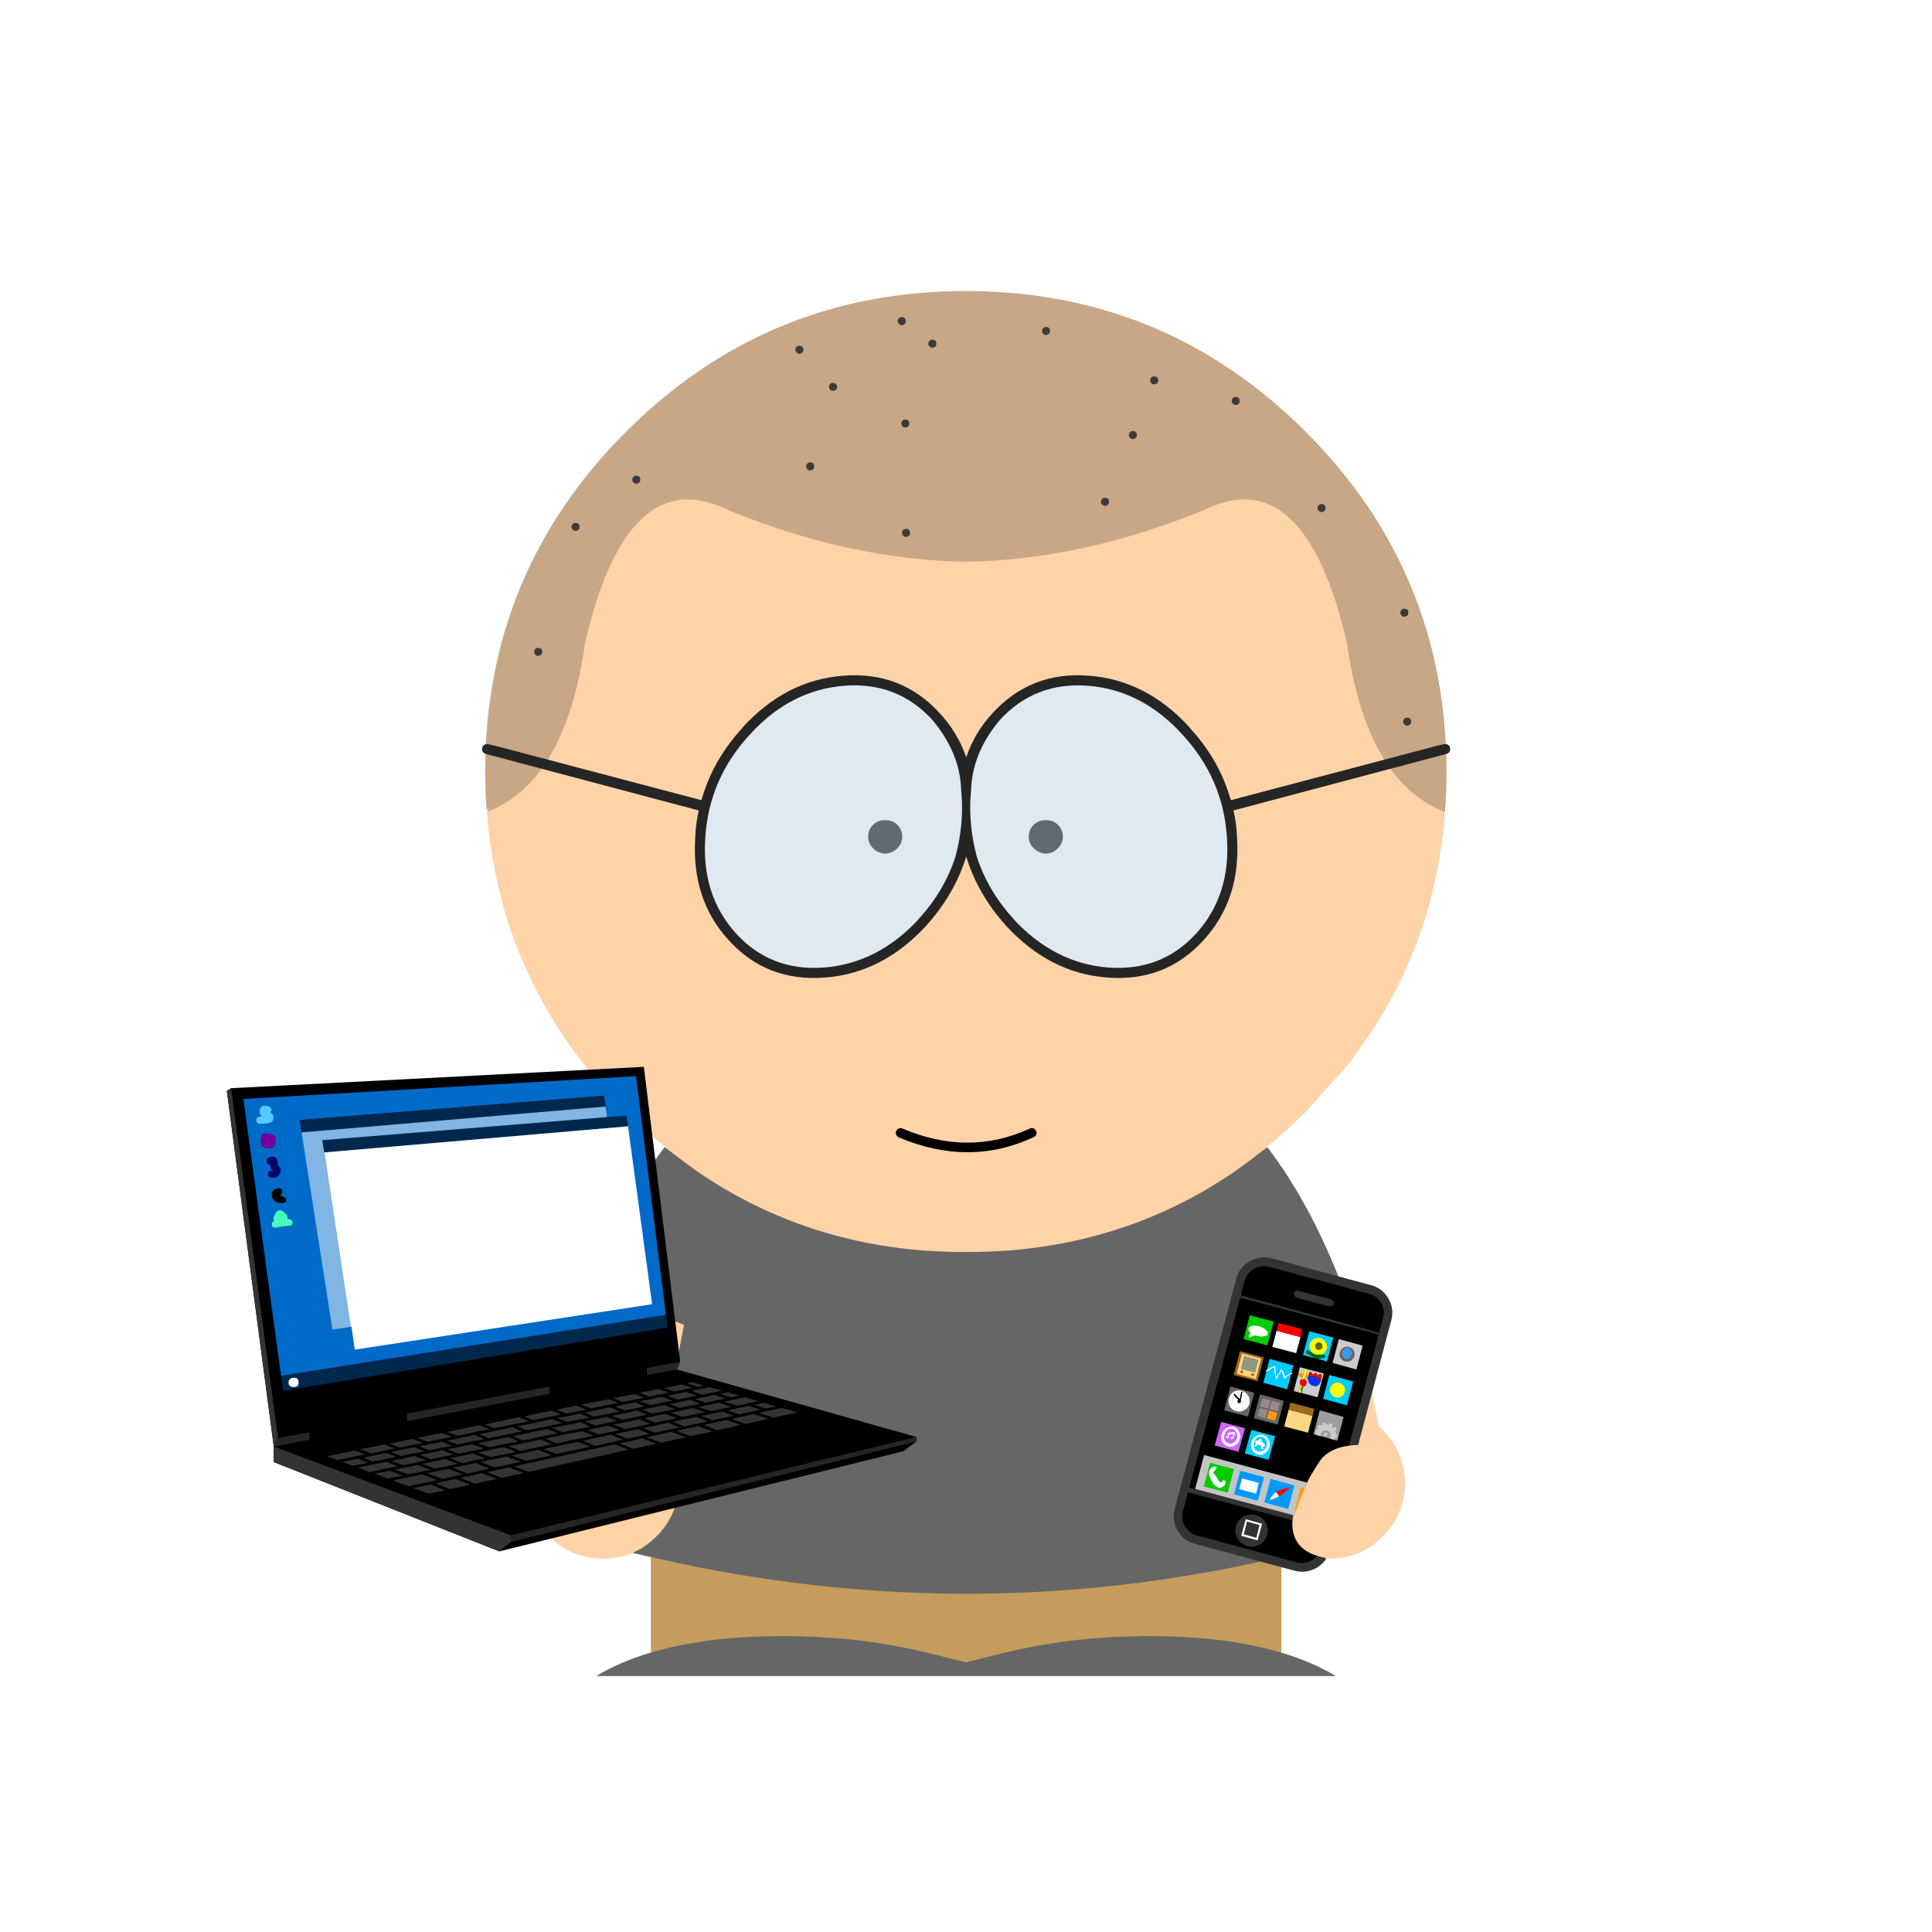 <?xml version="1.0" standalone="no"?>
<svg width="800" height="800" xmlns="http://www.w3.org/2000/svg" id="stage-svg" xmlns:xlink="http://www.w3.org/1999/xlink" preserveAspectRatio="none" viewBox="0 0 385 385"><g transform="translate(0 0)"><g transform=""><defs><path fill="#FFD3A8" d="M191.5 95.8q0-39.7-28.05-67.75-16.2-16.2-36.3-23.05-14.7-5-31.4-5t-31.4 5q-20.1 6.85-36.3 23.05Q0 56.1 0 95.8q0 32.25 18.5 56.85l.05.05q.6.75 1.2 1.55l1 1.2L28 163.5q0 .05.05.05l.7.7q3.5 3.4 7.15 6.4v.05l-.05-.05q-5.81 7.718-10.6 17.75-.078.183-.2.35l-.3.7q-.06.17-.15.35-.117.253-.25.5l-2.6 6.15q-5.345 13.608-8.3 30.1-.05.2-.05.4-.15 2.45.15 4.85Q15.7 245.9 31 249.35q.2.05.45.1l.05-.05q.15.05.25.05.2.6.4 1.15.4.95 1.1 1.75 0 .05.05.1v19.45q-3.9.7-7.8 2.5-.6.267-1.2.55-.94.67 0 .8h143.25q1 0 0-.6-.775-.405-1.55-.75-3.9-1.8-7.8-2.5v-19.45q.05-.05.05-.1.7-.8 1.1-1.75.2-.55.4-1.15.1 0 .25-.05l.05.05q.25-.05.45-.1 15.3-3.45 17.45-17.55.3-2.4.15-4.85 0-.2-.05-.4-3.7-20.65-11.15-36.75-4.8-10.45-11.15-18.95h-.05q0-.1-.1-.2 3.65-3 7.15-6.4l.7-.7q.05 0 .05-.05l7.25-8.05 1-1.2q.6-.8 1.2-1.55l.05-.05q18.5-24.6 18.5-56.85z" id="SkiSki001__Symbol_10_0_Layer0_0_FILL"/><path fill="#F7BE86" d="M-36.05 227.75h-.2l-3.9.15-1.3.1q-8.5.6-13.15 1.65-4.7 1-5.35 1.3-.15.05-.25.1 8-1.3 16.1-1.8.3-.05.65-.05l2-.1q.2-.05.35-.05h.3q15.4-.65 30.05 2l4.15.7q1.15.2 2.3.45 1.75.35 3.45.75l.3.1q.1 0 .2.05.15 0 .3.05-.4-.15-.8-.25-1.7-.6-3.45-1.05-.55-.15-1.05-.3-.15-.05-.25-.05-10.8-3-22-3.6-.4-.05-.8-.05-.55-.05-1.15-.05l-6.5-.05m3.4-52.2q3.05 1.2 6.25 0 1.6-1.65.35-3.6-.1-.15-.15-.25-3.05-1-6.9 0-.5.7-.6 1.4-.2 1.1.8 2.25.1.1.25.2M3.2 203.7q-1.25-1.15-2.25 0-.05.25 0 .55.25 1.6.15 3.25l.1.05q.7.3 1.05-.35l.1-.2q.15-.45.3-.85.25-.8.4-1.55.05-.15.05-.3l.1-.6m55.4 25.95q-4.65-1.05-13.15-1.65l-1.3-.1-3.9-.15h-.2l-6.5.05q-.6 0-1.15.05-.4 0-.8.05-11.2.6-22 3.6-.1 0-.25.05-.5.15-1.05.3-1.75.45-3.45 1.05-.4.1-.8.25.15-.05.3-.05.1-.05.2-.05l.3-.1q1.7-.4 3.45-.75 1.15-.25 2.3-.45l4.15-.7q14.65-2.65 30.05-2h.3q.15 0 .35.05l2 .1q.35 0 .65.05 8.1.5 16.1 1.8-.1-.05-.25-.1-.65-.3-5.35-1.3M29.55 173.1q-.2 1.1.8 2.25.1.1.25.2 3.05 1.2 6.25 0 1.6-1.65.35-3.6-.1-.15-.15-.25-3.05-1-6.9 0-.5.7-.6 1.4z" id="SkiSki001__hll_0_Layer0_0_FILL"/><path fill="#DE9957" d="M-54 165.45q-.05.05-.05.1l-4.3 21.85q-.45 2.1-.85 4.05l-.1.6q-.2.8-.35 1.6-1.5 7.35-2.3 12.15-.75 4.4.45-.6.4-2.5 1.45-6.25.1-.6.25-1.25.7-3.15 1.3-5.65.65-3.05 1.15-5.1h.05l-.05-.05v-.05q.2-.9.35-1.55.2-.95.4-1.55v-.05q0-.15.05-.25.15-.75.2-.85l3.25-16.8.05-.05q0-.25-.1-.4-.1-.2-.3-.2-.2-.05-.3 0-.05 0-.05.05-.05 0-.1.05t-.1.2m81.8 53.1q5.828-.808 11.3-1.95-.15 0-.3.05-.95.05-1.9.15-.75.05-1.5.15-13.1 1.2-26.3 1.45-4.5.1-9 .1-17-.1-34.1-1.8-.65-.1-1.2-.15 5.808 1.176 11.85 2 11.28 1.525 23.45 1.85h.55v.1l1.4 12.2v-.4l.05.4 1.4-12.2v-.1h.05q.15 0 .35.05l5.2-.2q9.762-.455 18.7-1.7m30.1-53.2l-.05-.05q-.15-.05-.35 0-.2 0-.3.2-.1.15-.05.4l3.25 16.85q.1.2 1.05 4.3v.05q.45 2 1.1 4.95.55 2.4 1.2 5.4l.1.4q.25 1.2.5 2.25 1 3.35 1.35 5.75 1.05 4.3.3.1-.9-5.3-2.65-13.9-.4-2.15-.9-4.5L58.1 165.7v-.1q-.1-.2-.2-.25m2.25-34.1q-1.35 1.05-2.8 2.1l-1.55 1.15q-20.35 14.1-45.8 16l-1.1.05q-3.35.2-6.8.2h-.2q-3.45 0-6.8-.2l-1.1-.05q-25.45-1.9-45.8-16l-1.55-1.15q-1.45-1.05-2.8-2.1l-1.15-.9q10.019 8.81 21.45 14.1 17.928 7.84 37.75 7.85h.2q19.823-.01 37.75-7.85 11.45-5.3 21.45-14.05l-1.15.85z" id="SkiSki001__hdd_0_Layer0_0_FILL"/><filter id="SkiSki001__Filter_1" x="-20%" y="-20%" width="140%" height="140%" color-interpolation-filters="sRGB"><feColorMatrix in="SourceGraphic" values="1 0 0 0 0 0 1 0 0 0 0 0 1 0 0 0 0 0 0.75 0" result="result1"/></filter></defs><use xmlns:xlink="http://www.w3.org/1999/xlink" xlink:href="#SkiSki001__Symbol_10_0_Layer0_0_FILL" transform="translate(96.75 58)" id="SkiSki001__col1n"/><use xmlns:xlink="http://www.w3.org/1999/xlink" xlink:href="#SkiSki001__hll_0_Layer0_0_FILL" transform="matrix(1.001 0 0 1 190.5 98.75)" id="SkiSki001__col1d"/><use filter="url(#SkiSki001__Filter_1)" xmlns:xlink="http://www.w3.org/1999/xlink" xlink:href="#SkiSki001__hdd_0_Layer0_0_FILL" transform="matrix(1.001 0 0 1 190.5 98.75)" id="SkiSki001__col1s"/></g></g><g transform="translate(0 0)"><g transform=""><defs><path fill="#C69C5D" d="M125.7 0q-.2.05-.35.1Q62.1 12.35.85.2.6.1.35.1.2.05.1.05.05 0 0 0q0 .05.05.1v19.5q.35-.1.7-.15h.1q32.4-5.15 62 2.9 29.7-8.1 62.3-2.85.15 0 .3.05.15 0 .25.05V.05l.05-.05h-.05z" id="LegPan001__Symbol_1_0_Layer0_0_FILL"/></defs><use xmlns:xlink="http://www.w3.org/1999/xlink" xlink:href="#LegPan001__Symbol_1_0_Layer0_0_FILL" transform="translate(129.65 310.25)" id="LegPan001__col1n"/></g></g><g transform="translate(0 0)"><g transform=""><defs><path fill="#666666" d="M146.9 7.7q-9-5.25-23.3-6.95-13.1-1.45-27.4 0-7 .8-14.2 2.45l-8.3 2.05-8.3-2.05Q58.2 1.55 51.2.75 36.9-.7 23.8.75 9.1 2.5 0 8h147.4l-.5-.3z" id="LegSho001__Symbol_2_0_Layer0_0_FILL"/></defs><use xmlns:xlink="http://www.w3.org/1999/xlink" xlink:href="#LegSho001__Symbol_2_0_Layer0_0_FILL" transform="translate(118.8 326)" id="LegSho001__col1n"/></g></g><g transform="translate(0 0)"><g transform=""><defs><path fill="#666666" d="M146.5 19.1q-1.8-3.95-3.85-7.6-.95-1.75-1.95-3.4-.1-.1-.15-.2-.6-.95-1.15-1.9-2-3.1-4.2-6l-1.85 1.4-.6.5q-1.05.8-2.2 1.6L129 4.65q-20.4 14.1-45.85 16l-1.1.05q-3.1.2-6.3.2h-1.2q-3.2 0-6.3-.2l-1.1-.05q-25.45-1.9-45.85-16L19.75 3.5q-.25-.2-.5-.35-1.2-.9-2.3-1.75L15.1 0q-.1.05-.15.15-3.05 4.1-5.7 8.55-.3.5-.6 1.05-.55.9-1.05 1.85-2 3.65-3.8 7.5-1.4 3-2.65 6.15-.4 1.05-.8 2.15-.2.45-.35.95l18.95 7.05v.05l-2.7 14q-.55 2.7-1.1 5.45L11.7 69.2q-1 3.9-1.95 7.8l-.95 3.6v.25l-.05.05h.2q.25.1.5.15H9.6q2.05.5 4.15.95 61.75 14 122.7 0 2.1-.45 4.15-.95H140.75q.25-.05.5-.15h.2l-.05-.2v-.1l-6-24.25q-.65-3.1-1.3-6.15l-2.85-14.75 19.1-7.1q-.2-.5-.35-.95-.45-1.1-.85-2.15-1.25-3.15-2.65-6.15z" id="ShiSho020__Symbol_28_0_Layer0_0_FILL"/></defs><use xmlns:xlink="http://www.w3.org/1999/xlink" xlink:href="#ShiSho020__Symbol_28_0_Layer0_0_FILL" transform="translate(117.35 228.6)" id="ShiSho020__col1n"/></g></g><g transform=""><g transform=""><defs><path fill="#FFD3A8" d="M34.65 11q0-3.2-2.25-5.45-1.65-1.65-3.8-2.1-.3-.05-.55-.1-.25-.05-.5-.05-.15-.05-.35 0-.15-.05-.35 0h-.4q-.7.05-1.25.15-.15.05-.35.1Q20.7-.05 15.1 0 9.35-.05 5.2 3.65q-.05.05-.1.15-.2.1-.35.25-.05 0-.05.05l-.05.05-.2.2q-.25.25-.45.5-.05 0-.05.05l-.05.05-.3.3Q0 9.4 0 15q0 6.2 4.45 10.6Q8.85 30 15.1 30q2.9 0 5.4-.95.1-.05.2-.05.05-.05.15-.1h.05q.05-.05.15-.1.4-.15.75-.35l.8-.4q.1-.05.15-.1l.1-.05q1.5-.95 2.9-2.3 3.25-3.25 4.1-7.45.05-.05.1-.05l.3-.1q1.15-.55 2.15-1.55 2.25-2.25 2.25-5.45m135.6-6.85V4.1l-.05-.05q-.2-.15-.35-.25-.05-.1-.1-.15-4.2-3.7-9.9-3.65-5.65-.05-9.7 3.55-.2-.05-.35-.1-.4-.1-.8-.1l-.8-.05q-.2-.05-.35 0-.25-.05-.4 0-.25 0-.45.05h-.05q-.25.05-.45.1-2.2.45-3.85 2.1-2.3 2.25-2.3 5.45t2.3 5.45q.95 1 2.15 1.55l.3.1q.85 4.25 4.1 7.5 1.35 1.35 2.9 2.3.05 0 .1.05t.15.1q.35.2.75.4.35.2.75.35l.2.1h.05q.05.05.15.1.1 0 .2.05 2.5.95 5.4.95 6.25 0 10.65-4.4t4.45-10.6q-.05-5.6-3.65-9.75-.15-.15-.25-.3l-.1-.1q-.25-.25-.45-.5-.15-.1-.25-.2z" id="BodHan001__Symbol_2_0_Layer0_0_FILL"/><path fill="#F7BE86" d="M15.5 7.75q0-3.2-2.25-5.45Q11.6.65 9.45.2 9.15.15 8.9.1 8.65.05 8.4.05q-.15-.05-.35 0Q7.9 0 7.7.05h-.4Q6.6.1 6.05.2 5.9.25 5.7.3q-1.95.45-3.45 2Q0 4.55 0 7.75t2.25 5.45q1.7 1.7 3.95 2.1l1.5.15h.1l.75-.05q1.15-.1 2.15-.5.05-.05.1-.05l.3-.1q1.15-.55 2.15-1.55 2.25-2.25 2.25-5.45M12.45 3q1.95 1.95 1.95 4.75 0 2.75-1.95 4.7-.85.9-1.85 1.4-1 .45-2.05.55l-.75.05h-.1l-1.3-.15q-1.9-.4-3.35-1.85-2-1.95-1.95-4.7Q1.05 4.95 3.05 3q1.45-1.45 3.3-1.8.5-.1 1-.15H7.8q.4 0 .85.1 2.15.25 3.8 1.85m124.3 4.75q-.05-3.2-2.3-5.45-1.5-1.55-3.4-2H131q-.2-.05-.35-.1-.4-.1-.8-.1l-.8-.05q-.2-.05-.35 0-.25-.05-.4 0-.25 0-.45.05h-.05q-.25.05-.45.1-2.2.45-3.85 2.1-2.3 2.25-2.3 5.45t2.3 5.45q.95 1 2.15 1.55l.3.1q1 .4 2.25.55l.75.05h.1l1.5-.15q2.2-.4 3.9-2.1 2.25-2.25 2.3-5.45M133.7 3q1.95 1.95 1.95 4.75 0 2.75-1.95 4.7-1.45 1.45-3.35 1.85l-1.3.15h-.1l-.75-.05q-1.1-.1-2-.55-1.05-.5-1.95-1.4-1.95-1.95-1.9-4.7-.05-2.8 1.9-4.75 1.65-1.6 3.8-1.85h.05q.4-.1.85-.1H129.4q.5.05 1 .15 1.85.35 3.3 1.8z" id="BodHan001__Symbol_1_0_Layer0_0_FILL"/></defs><use xmlns:xlink="http://www.w3.org/1999/xlink" xlink:href="#BodHan001__Symbol_2_0_Layer0_0_FILL" transform="translate(105.05 280.6)" id="BodHan001__col1n"/><use xmlns:xlink="http://www.w3.org/1999/xlink" xlink:href="#BodHan001__Symbol_1_0_Layer0_0_FILL" transform="translate(124.2 283.85)" id="BodHan001__col1d"/></g></g><g transform=""><g transform=""><defs><path fill="#000000" d="M27.95.55q-.15-.35-.5-.5-.4-.15-.75.05Q14.55 5.7 1.35.1.95-.1.6.1.25.2.1.6q-.2.35 0 .7.1.35.5.55Q14.65 7.8 27.5 1.8q.35-.15.5-.5.15-.4-.05-.75z" id="FacMou001__Symbol_1_0_Layer0_0_FILL"/></defs><g id="FacMou001__col1n" transform="translate(178.5 224.8)"><use xmlns:xlink="http://www.w3.org/1999/xlink" xlink:href="#FacMou001__Symbol_1_0_Layer0_0_FILL" id="FacMou001__col1n_FL"/></g></g></g><g transform=""><g transform=""><defs><path fill="#FFFFFF" d="M105.35 24.4q-1.2-4.7-3.8-8.85-1.7-2.75-4.05-5.3-.15-.2-.3-.35Q88.85.9 77.85.1 66.8-.75 59.55 7q-5.35 5.75-6.3 13.7-1-7.95-6.35-13.7Q39.65-.75 28.65.1 17.6.9 9.25 9.9q-.3.3-.55.65l-.3.3q-5 5.65-7 12.4Q.35 26.8.1 30.65q-.2 2.7.05 5.15.25 3.15 1.25 6 1.65 4.65 5.15 8.4 7.25 7.75 18.25 6.9 11.05-.8 19.4-9.75 7.8-8.4 9.05-19.25 1.2 10.85 9 19.25 8.35 8.95 19.4 9.75 11 .85 18.25-6.9 3.75-4 5.35-9.15.75-2.4 1-5.05.3-2.6.1-5.4-.2-3.2-1-6.2z" id="FacEye001__Symbol_1_0_Layer0_0_FILL"/><path fill="#000000" d="M3.4 6.65Q4.8 6.6 5.8 5.6q1-.95 1-2.35 0-1.35-1-2.35-1-.95-2.4-.9Q1.95-.05 1 .9q-1 1-1 2.35 0 1.4 1 2.35.95 1 2.4 1.05m32.05 0q1.4-.05 2.35-1.05 1-.95 1-2.35 0-1.35-1-2.35-.95-.95-2.35-.9Q34-.05 33 .9q-1 1-1 2.35 0 1.4 1 2.35 1 1 2.45 1.05z" id="FacEye001__Symbol_4_0_Layer0_0_FILL"/></defs><g id="FacEye001__col1n" transform="translate(139.3 136.2)"><use xmlns:xlink="http://www.w3.org/1999/xlink" xlink:href="#FacEye001__Symbol_1_0_Layer0_0_FILL" id="FacEye001__col1n_FL"/></g><g id="FacEye001__col2n" transform="translate(173 163.45)"><use xmlns:xlink="http://www.w3.org/1999/xlink" xlink:href="#FacEye001__Symbol_4_0_Layer0_0_FILL" id="FacEye001__col2n_FL"/></g></g></g><g transform=""><g transform=""><defs><path fill="#434343" d="M0 66.7q0 .35.25.55.2.25.55.25.35 0 .6-.25.2-.2.2-.55 0-.35-.2-.6-.25-.2-.6-.2t-.55.2q-.25.25-.25.6m7.45-24.9q0 .35.25.55.2.25.55.25.35 0 .6-.25.2-.2.2-.55 0-.35-.2-.6-.25-.2-.6-.2t-.55.2q-.25.25-.25.6m12.35-10q-.25.25-.25.6t.25.55q.2.25.55.25.35 0 .6-.25.2-.2.2-.55 0-.35-.2-.6-.25-.2-.6-.2t-.55.2M73.3 43q0 .35.25.55.2.25.55.25.35 0 .6-.25.2-.2.2-.55 0-.35-.2-.6-.25-.2-.6-.2t-.55.2q-.25.25-.25.6M55 28.95q-.35 0-.55.2-.25.25-.25.6t.25.55q.2.25.55.25.35 0 .6-.25.2-.2.2-.55 0-.35-.2-.6-.25-.2-.6-.2m3.75-15.05q0 .35.25.55.2.25.55.25.35 0 .6-.25.2-.2.2-.55 0-.35-.2-.6-.25-.2-.6-.2t-.55.2q-.25.25-.25.6m-5.9-8.2q-.35 0-.55.2-.25.25-.25.6t.25.55q.2.25.55.25.35 0 .6-.25.2-.2.2-.55 0-.35-.2-.6-.25-.2-.6-.2M73.95 22q.35 0 .6-.25.2-.2.2-.55 0-.35-.2-.6-.25-.2-.6-.2t-.55.2q-.25.25-.25.6t.25.55q.2.25.55.25M72.7.2q-.25.25-.25.6t.25.55q.2.25.55.25.35 0 .6-.25.2-.2.2-.55 0-.35-.2-.6-.25-.2-.6-.2t-.55.2m7.25 4.5q-.25-.2-.6-.2t-.55.2q-.25.25-.25.6t.25.55q.2.25.55.25.35 0 .6-.25.2-.2.2-.55 0-.35-.2-.6m33.25 31.5q-.25.25-.25.6t.25.55q.2.25.55.25.35 0 .6-.25.2-.2.2-.55 0-.35-.2-.6-.25-.2-.6-.2t-.55.2m6.1-13.5q-.35 0-.55.2-.25.25-.25.6t.25.55q.2.25.55.25.35 0 .6-.25.2-.2.2-.55 0-.35-.2-.6-.25-.2-.6-.2M102 1.95q-.35 0-.55.2-.25.25-.25.6t.25.55q.2.25.55.25.35 0 .6-.25.2-.2.2-.55 0-.35-.2-.6-.25-.2-.6-.2m55.5 35.5q-.25-.2-.6-.2t-.55.2q-.25.25-.25.6t.25.55q.2.25.55.25.35 0 .6-.25.2-.2.2-.55 0-.35-.2-.6M139 16.7q0 .35.25.55.2.25.55.25.35 0 .6-.25.2-.2.2-.55 0-.35-.2-.6-.25-.2-.6-.2t-.55.2q-.25.25-.25.6m-15.45-4.9q-.35 0-.55.2-.25.25-.25.6t.25.55q.2.25.55.25.35 0 .6-.25.2-.2.2-.55 0-.35-.2-.6-.25-.2-.6-.2m51.2 68.8q0-.35-.2-.6-.25-.2-.6-.2t-.55.2q-.25.25-.25.6t.25.55q.2.25.55.25.35 0 .6-.25.2-.2.2-.55m-1.35-22.5q-.35 0-.55.2-.25.25-.25.6t.25.55q.2.25.55.25.35 0 .6-.25.2-.2.2-.55 0-.35-.2-.6-.25-.2-.6-.2z" id="HaiSho001__Symbol_1n_0_Layer0_0_FILL"/><path fill="#252525" fill-opacity="0.251" d="M191.6 95.8q0-39.7-28.05-67.75Q135.5 0 95.8 0T28.05 28.05Q0 56.1 0 95.8q0 3.75.25 7.4l.1.05q.1-.1.25-.2v.65h.1q15.4-6.2 19.25-33.6 8.45-36.35 28.5-26.45 24.15 9.9 47.4 10.3 23.25-.4 47.4-10.3 20.05-9.9 28.5 26.45 3.85 27.25 19.1 33.55.05 0 .15.05.15.05.3.05.3-3.9.3-7.95z" id="HaiSho001__Symbol_1d_0_Layer0_0_FILL"/></defs><g id="HaiSho001__col1n" transform="translate(106.45 63.2)"><use xmlns:xlink="http://www.w3.org/1999/xlink" xlink:href="#HaiSho001__Symbol_1n_0_Layer0_0_FILL" id="HaiSho001__col1n_FL"/></g><g id="HaiSho001__col1d" transform="translate(96.65 58)"><use xmlns:xlink="http://www.w3.org/1999/xlink" xlink:href="#HaiSho001__Symbol_1d_0_Layer0_0_FILL" id="HaiSho001__col1d_FL"/></g></g></g><g transform=""><g transform=""><defs><path fill="#8FAFCD" d="M2.6 2.6q.45-.45.45-1.05 0-.65-.45-1.1Q2.1 0 1.5 0 .9 0 .45.45 0 .9 0 1.55q0 .6.45 1.05.45.45 1.05.45.6 0 1.1-.45z" id="AccGla001__Symbol_4_0_Layer0_0_FILL"/><path fill="#C1D2E2" fill-opacity="0.502" d="M105.35 24.4q-1.2-4.7-3.8-8.85-1.7-2.75-4.05-5.3-.15-.2-.3-.35Q88.85.9 77.85.1 66.8-.75 59.55 7q-5.35 5.75-6.3 13.7-1-7.95-6.35-13.7Q39.65-.75 28.65.1 17.6.9 9.25 9.9q-.3.3-.55.65l-.3.3q-5 5.65-7 12.4Q.35 26.8.1 30.65q-.2 2.7.05 5.15.25 3.15 1.25 6 1.65 4.65 5.15 8.4 7.25 7.75 18.25 6.9 11.05-.8 19.4-9.75 7.8-8.4 9.05-19.25 1.2 10.85 9 19.25 8.35 8.95 19.4 9.75 11 .85 18.25-6.9 3.75-4 5.35-9.15.75-2.4 1-5.05.3-2.6.1-5.4-.2-3.2-1-6.2z" id="AccGla001__Symbol_2_0_Layer0_0_FILL"/><path fill="#252525" d="M192.9 14.5q-.05-.45-.45-.65-.35-.2-.75-.1l-1.1.25h-.05l-41.3 10.9q-.2-.5-.4-1.2-2.3-7.25-7.85-13.25v-.05Q132.4.95 120.9.1q-11.45-.9-19.1 7.4-3.6 3.85-5.3 8.85-1.75-5-5.35-8.85Q83.5-.8 72.05.1q-11.5.85-20.1 10.3v.05q-5.55 6-7.85 13.25-.2.7-.4 1.2L2.4 14h-.05l-1.1-.25q-.4-.1-.75.1-.4.2-.45.65-.1.4.1.75t.65.45l42.4 11.25q-.6 2.6-.7 5.2v.05q-.85 12.5 6.75 20.7 7.55 8.25 19.1 7.35 11.4-.85 20.1-10.25 5.7-6.3 8.05-13.85 2.3 7.55 8 13.85 8.7 9.4 20.1 10.25 11.55.9 19.1-7.35 7.6-8.2 6.75-20.7v-.05q-.1-2.6-.7-5.2l42.4-11.25q.45-.1.65-.45t.1-.75m-53.35-2.7q8.15 8.8 8.9 20.5v.05q.8 11.55-6.2 19.2-6.9 7.5-17.5 6.7-10.65-.85-18.8-9.6h.05q-5.2-5.65-7.4-12.5-1.7-6.3-1.2-12.6v-.15h.05q.05-7.6 5.6-14.3l.05-.05.2-.2h-.05q7-7.55 17.5-6.75 10.75.85 18.8 9.7m-49.9-2.95l.2.2.05.05q5.55 6.7 5.6 14.3h.05v.15q.5 6.3-1.2 12.6-2.2 6.85-7.4 12.5H87q-8.15 8.75-18.8 9.6-10.6.8-17.5-6.7-7-7.65-6.2-19.2v-.05q.75-11.7 8.9-20.5 8.05-8.85 18.8-9.7 10.5-.8 17.5 6.75h-.05z" id="AccGla001__Symbol_3_0_Layer0_0_FILL"/></defs><g id="AccGla001__col2n" transform="translate(191 167.6)"><use xmlns:xlink="http://www.w3.org/1999/xlink" xlink:href="#AccGla001__Symbol_4_0_Layer0_0_FILL" id="AccGla001__col2n_FL"/></g><use xmlns:xlink="http://www.w3.org/1999/xlink" xlink:href="#AccGla001__Symbol_2_0_Layer0_0_FILL" transform="translate(139.3 136.2)" id="AccGla001__col2l"/><g id="AccGla001__col1n" transform="translate(96.05 134.55)"><use xmlns:xlink="http://www.w3.org/1999/xlink" xlink:href="#AccGla001__Symbol_3_0_Layer0_0_FILL" id="AccGla001__col1n_FL"/></g></g></g><g transform=""><g transform=""><defs><path fill="#000000" d="M16.9 49.45q-3.2-1.05-15.2-4.6l-1.6 6.5q-.3-.15.4 1.35t2.65 2.05L24 60.55q1.4.35 2.4-.45.95-.8 1.35-1.7-5.55-1.7-4.9-7.6-4.2-1.25-5.95-1.35m24-37q.55-1.5.55-3.85 0-2.4-3.35-3.5Q28.85 2.45 18.25.15q-1.75-.5-3.2.5-1.45.95-2.6 4.15l-.95 2.1 28.7 7.6.7-2.05z" id="ObjMor005__Symbol_118_0_Layer0_0_FILL"/><path fill="#333333" d="M18.65 55.3q.35-1.3-.3-2.45-.65-1.1-1.85-1.45l-.15-.05q-1.25-.3-2.4.3-1.15.7-1.5 2-.35 1.3.35 2.4.65 1.15 1.95 1.5 1.3.35 2.45-.3 1.1-.65 1.45-1.95M43.4 12.55q.6-2.3-.55-4.3-1.2-2.1-3.5-2.7L19.55.2q-2.3-.6-4.4.6Q13.1 2 12.5 4.3L.25 50.1q-.65 2.3.55 4.35Q2 56.5 4.3 57.1l19.8 5.35q2.3.6 4.4-.55 1-.65 1.7-1.5.1-.2.25-.4-.2-.05-.4-.15-.75-.15-1.4-.35-.45.5-1.05.85-1.45.85-3.05.45l-19.8-5.35q-1.6-.4-2.45-1.85-.85-1.45-.4-3.05l1-3.7q.4.1 1.15.3L23.7 52.4q.05-.5.2-1l2.35-14.2 8.7.35.8-.1q.55-.05 1.05-.05l6.6-24.85m-2.05-3.5q.85 1.45.4 3.05L41 15 14.65 7.9q-.75-.2-1.25-.3l.75-2.85q.45-1.6 1.9-2.45 1.45-.8 3.05-.4l19.8 5.35q1.6.4 2.45 1.8M31.8 8.7q-.2-.25-.55-.35L25.1 6.7q-.4-.1-.7 0-.3.15-.4.45-.05.3.15.55.15.3.55.4l6.15 1.65q.35.1.7-.05.35-.1.4-.4.1-.3-.15-.6z" id="ObjMor005__Symbol_99_0_Layer0_0_FILL"/><path fill="#000000" d="M1.3 38.2v-.4h21.75q.15-.35.3-.65.05-.2.15-.3.25-.65.5-1.05.65-1.15 1.2-2 .9-1.45 1.3-1.9 1.95-2 5.3-2.4l5.95-22.15L10.15 0 0 37.85l1.3.35z" id="ObjMor005__Symbol_23_0_Layer0_0_FILL"/><path fill="#FFF" d="M257.45 273.55q-.05 0-.1.05-.2.05-.6.3l-.65.35-.65-1.4q-.05 0-.25.2-.2.3-.2.4-.05.05 0 .1-.2.2-.4.5-.1.15-.3.55v-.05q-.1-1.35-.15-2 0-.35-.3-.3l-.55.25q-.65.4-.9.6l-.15.1q0 .1.1.15.15-.1.8-.5.45-.3.75-.4.05.4.1 1.2.1.75.3 1.25.1-.1.2-.3.15-.2.2-.35 0-.1.2-.35l.25-.25V273.5q0-.1.1-.15.05-.15.15-.15.1.2.25.9.25.6.35.65.1 0 .1-.05v-.05q.25-.3.65-.55.25-.15.55-.3.1-.05.25-.05 0-.05-.05-.1l-.05-.1z" id="ObjMor005__Layer4_3_MEMBER_0_FILL"/><g id="ObjMor005__Layer4_0_FILL"><path fill="#FFF" d="M251.5 303.65l-3.25-.9-.9 3.3 3.25.9.9-3.3m-3.65 2.1l.65-2.55 2.5.7-.65 2.55-2.5-.7m10.45-36.1l.85-3.2-4.75-1.25-.85 3.2 4.75 1.25z"/><path fill="#0CF" d="M263.65 278.75l4.75 1.3 1.25-4.75-4.75-1.3-1.25 4.75m-15.6 10.9l4.75 1.25 1.3-4.7-4.75-1.25-1.3 4.7m9.7-17.55l-4.75-1.3-.6 2.3-.15.1q0 .1.1.15l-.6 2.2 4.75 1.3.8-3.05q.1-.05.25-.05 0-.05-.05-.1l-.05-.1q-.05 0-.1.05l.4-1.5m6.7-.8l1.25-4.75-4.8-1.25-1.25 4.75 2.6.65q-2.1-1-2-1.3.1-.4.4-.25.7.4.75.45.05 0 .15.1.2.1.25.1.15.05.35.1.35.05.85.05h.1q.306 0 .7.05.2.05.25.25v.15q-.05.15-.8.25-.6.15-.85.1l2.05.55m-1-3.4q.2.25.1.55-.05.3-.4.45-.25.15-.55.1-.3-.1-.45-.4-.1-.25-.05-.55.1-.3.35-.45.25-.15.55-.05.3.05.45.35z"/><path fill="#9D9D9D" d="M263 281.05l-1.25 4.75 4.75 1.3 1.25-4.75-4.75-1.3z"/><path fill="#C4C4C4" d="M260.35 295.75q.05-.2.15-.3l-20.55-5.5-1.8 6.75 19.8 5.3q.05-.3.3-.9.25-.85.85-2.35.5-1.25.9-2.2.15-.45.35-.8z"/><path fill="#666" d="M249.95 277.55l-4.75-1.25-1.25 4.75 4.75 1.25 1.25-4.75m-2.6-.1q.15-.3.2-.1.05.15 0 .3l-.25 1.25q0 .05-.1.1l.05.05q.1.1.05.3-.05.1-.15.2-.15.1-.3.05-.2-.05-.25-.2-.05-.1 0-.15.05-.25.2-.3-.2-.2-.45-.4-.55-.5-.5-.7.1-.3.35.05.15.15.35.4.05 0 .4.4.1 0 .1.05.15-.65.15-.75.1-.4.15-.55m7.25 6.45l.8-3q0-.05.05-.05l.05-.2h-.05l.4-1.5-4.75-1.3-1.25 4.75 4.75 1.3m5.2-7.65v-.05q.05-.05.05-.1-.25-.05-.3-.05-.05 0-.1.05v.05q-.05.2-.15.35-.1.2-.1.25-.05.15.05.45 0 .25.05.35v.1q.05-.05.1-.05l.35-1.3.05-.05z"/><path d="M247.55 277.35q-.05-.2-.2.1-.05.15-.15.55 0 .1-.15.75 0-.05-.1-.05-.35-.4-.4-.4-.2-.25-.35-.4-.25-.35-.35-.05-.05.2.5.7.25.2.45.4-.15.05-.2.3-.05.05 0 .15.05.15.25.2.15.05.3-.05.1-.1.15-.2.05-.2-.05-.3l-.05-.05q.1-.05.1-.1l.25-1.25q.05-.15 0-.3z"/><path fill="#C6F" d="M248.1 284.6l-4.75-1.25-1.3 4.7 4.75 1.25 1.3-4.7z"/><path fill="#FFD680" d="M256.8 280.9l-.9 3.35 4.75 1.25.9-3.35-4.75-1.25z"/><path fill="#9F6A1C" d="M257.15 279.5l-.35 1.4 4.75 1.25.35-1.4-4.75-1.25m-5.3-9l-4.75-1.25-1.25 4.75 4.75 1.25 1.25-4.75m-3.9-.25l2.8.75-.65 2.5-2.8-.75.65-2.5z"/><path fill="#FF0" d="M259.45 276.15q-.15-.1-.3-.3l-.4 1.6.55.15v-.05q-.05-.1-.05-.35-.1-.3-.05-.45 0-.05.1-.25.1-.15.15-.35m1.1-3.3l-.55-.15-.3 1.15-.15.55-.15.5q.25-.05.45-.05.05 0 .15.05l.1-.35.15-.55.3-1.15z"/><path fill="#F90" d="M259.55 274.4l.15-.55-.95-.25-.15.55.95.25m3.65.4q-.05 0-.15.05.05.05.15.2-.05.1-.1.25v.05l.25.05.15-.55-.3-.05m-2.4-.55h.05l-.05-.05v-.05l-.55-.15-.15.55.55.15v-.25q.05-.15.15-.2z"/><path fill="#CCC" d="M260.65 274.7l-.55-.15-.1.35q.5.2.3.9-.05.2-.15.3-.15.15-.35.1v.05l-.05.05-.35 1.3 3.15.85.8-3.05-.25-.05q-.1.35-.25.5-.4.5-1.15.3-.75-.2-.95-.95-.1-.3-.1-.5m-1.6.55q.05-.2.3-.3 0-.05.05-.05l.15-.5-.95-.25-.8 3.05.95.25.4-1.6q0-.1-.05-.2-.1-.25-.05-.4m0-2.8l-.3 1.15.95.25.3-1.15-.95-.25m1.8 1.2q.1-.3.4-.2.3.1.2.4l.35.05.05-.05q.1-.35.35-.2.3.1.25.4l.25.05h.05q.1-.35.4-.25.3.1.25.4-.05.1-.15.15v.25q-.05.1-.05.15l.3.05.3-1.15-3.25-.85-.3 1.15.55.15q-.05-.1 0-.2v-.05q.05-.2.05-.25m5.95-6.8l-1.25 4.75 4.75 1.3 1.25-4.75-4.75-1.3z"/><path fill="red" d="M259.35 274.95q-.25.1-.3.3-.05.15.05.4.05.1.05.2.15.2.3.3v-.05q.05-.05.1-.05t.3.05q0 .05-.05.1.2.05.35-.1.1-.1.15-.3.2-.7-.3-.9-.1-.05-.15-.05-.2 0-.45.05-.05 0-.05.05m1.9-1.5q-.3-.1-.4.2 0 .05-.05.25v.05q-.05.1 0 .2v.05l.05.05q.05-.05.15 0 .05-.05.1-.05.3.05.9.2.5.15.8.3h.1q.1.05.15.15.1-.05.15-.05 0-.05.05-.15v-.25q.1-.05.15-.15.05-.3-.25-.4-.3-.1-.4.25h-.05l-.25-.05q.05-.3-.25-.4-.25-.15-.35.2l-.05.05-.35-.05q.1-.3-.2-.4m-6.45-9.8l-.4 1.55 4.75 1.25.4-1.55-4.75-1.25z"/><path fill="#03F" d="M260.85 274.25h-.05q-.1.05-.15.2v.25q0 .2.1.5.2.75.95.95.75.2 1.15-.3.15-.15.25-.5v-.05q.05-.15.1-.25-.1-.15-.15-.2-.05-.1-.15-.15h-.1q-.3-.15-.8-.3-.6-.15-.9-.2-.05 0-.1.05-.1-.05-.15 0z"/><path fill="#8C9882" d="M250.75 271l-2.8-.75-.65 2.5 2.8.75.65-2.5z"/><path fill="#0C0" d="M247.8 266.85l4.75 1.25 1.25-4.75-4.75-1.25-1.25 4.75z"/><path fill="#060" d="M263.25 270.65q.75-.1.8-.25v-.15q-.05-.2-.25-.25-.394-.05-.7-.05h-.1q-.5 0-.85-.05-.2-.05-.35-.1-.05 0-.25-.1-.1-.1-.15-.1-.05-.05-.75-.45-.3-.15-.4.25-.1.3 2 1.3l.05.05h.1q.25.05.85-.1z"/><path fill="#660" d="M263.55 268.45q.1-.3-.1-.55-.15-.3-.45-.35-.3-.1-.55.05-.25.15-.35.45-.05.3.05.55.15.3.45.4.3.05.55-.1.35-.15.4-.45z"/></g><g id="ObjMor005__Layer4_1_FILL"><path fill="#0C0" d="M241.15 291.5l-1.25 4.7 4.75 1.25 1.25-4.7-4.75-1.25z"/><path fill="#09F" d="M257.95 296l-4.75-1.3-1.25 4.7 4.75 1.3 1.25-4.7m-6.05-1.65l-4.75-1.25-1.25 4.7 4.75 1.25 1.25-4.7z"/><path fill="#F90" d="M260 296.55l-.75-.2-1.25 4.7.25.05q.25-.85.85-2.35.5-1.25.9-2.2z"/></g><g id="ObjMor005__Layer4_2_FILL"><path fill="red" d="M254.3 297.35l.6.8q1.2-.6 2.1-1.7-1.6.15-2.7.9z"/><path fill="#FFF" d="M254.3 297.35q-.155.116-.3.25-.606.534-1.05 1.3.545-.104 1.05-.3.467-.186.9-.45l-.6-.8M244 295q-.25-.1-.45.2-.15.1-.25.3-.4-.35-.5-.5-.1-.25-.25-.5-.15-.2-.5-.65-.3-.4-.3-.45.05-.1.3-.35.3-.25.35-.35.05-.3-.1-.4-.15-.1-.45-.05-.7.25-.9.95-.2.65.45 1.85.65 1.2 1.6 1.45.25.05.75-.3.4-.3.45-.5.05-.2.05-.35-.05-.3-.25-.35m6.85.5l-3.35-.9-.55 2.15 3.35.9.55-2.15z"/></g><g id="ObjMor005__Layer4_3_FILL"><path fill="#CCC" d="M264.4 286.15l.1-.2q.05-.3-.25-.4-.3-.15-.4.2l-.05.25q.1.15.25.2.2.05.35-.05m-1.8-1.9l.05.2q0 .05.05.1-.25.2-.35.5-.2 0-.25.2v.25q.05.05.05.1.05.15 0 .3l1 .3q0-.25.05-.45.1-.4.45-.6.35-.25.75-.15.4.15.65.5.2.4.1.8-.05.2-.2.35l.9.25q.15-.15.2-.4.15.05.3-.1.1-.1.1-.2.1-.3-.2-.35l-.05-.05q0-.35-.2-.7.15 0 .25-.1t.1-.2q.1-.3-.2-.4-.3-.05-.45.15-.15-.2-.3-.35l.1-.2q.05-.3-.25-.35-.3-.15-.4.2v.1q-.1 0-.15-.05-.25-.05-.45-.1 0-.2-.25-.3-.3-.1-.4.3-.05.05 0 .15-.25.05-.45.15 0-.05-.1-.1-.35-.1-.45.25z"/><path fill="#FF0" d="M265.8 275.7q-.55.35-.75.95-.15.6.2 1.1.3.55.9.7.6.15 1.15-.15.5-.3.65-.9.2-.6-.1-1.15-.35-.55-.95-.7-.6-.15-1.1.15m-1.4-6.9q.15-.7-.2-1.3-.4-.65-1.1-.85-.7-.15-1.3.2-.65.3-.8 1-.2.65.2 1.25.3.55.95.8.35.05.85.05h.1q.207-.005.5-.2.6-.3.8-.95m-.95-.9q.2.25.1.55-.05.3-.4.45-.25.15-.55.1-.3-.1-.45-.4-.1-.25-.05-.55.1-.3.35-.45.25-.15.55-.05.3.05.45.35z"/><path fill="#FFF" d="M247.05 286.8q.25-.8-.15-1.5-.35-.75-1.1-.95-.75-.2-1.45.3-.65.4-.9 1.2-.2.8.15 1.5.4.7 1.15.9.75.2 1.4-.25.7-.4.9-1.2m-.85-1.65q.1.1.15.25.3.55.15 1.2-.2.6-.7.9-.45.3-.95.15-.4-.1-.7-.45 0-.05-.1-.2-.25-.45-.05-1.05.15-.65.6-1.05.55-.3 1.05-.15.35.1.55.4m-.2.8q.1-.15.1-.25 0-.3-.25-.3-.35 0-.7.05-.5.1-.5.25-.05.05.05.05-.05.1-.05.3-.05.2-.1.25-.05-.05-.05-.1-.05 0-.15.05-.05.05-.05.1v.15q.1.1.3.15.15.05.2-.2.05-.3.1-.3v-.3q.3 0 .5-.05.15 0 .4-.1v.05l-.15.45q-.05.1-.1.35-.05-.05-.05-.1-.05-.1-.15-.1-.1-.05-.15.1l.05.2q.05.1.25.15.2.05.5-.85m6.8.95q-.35-.75-1.1-.95-.75-.2-1.45.25-.65.4-.9 1.2-.2.8.15 1.5.4.75 1.15.95.75.2 1.4-.25.7-.4.9-1.2.25-.8-.15-1.5m-.7-.2q.15.15.2.25.25.55.1 1.2-.2.6-.65.9-.5.3-1 .2-.4-.1-.7-.45 0-.05-.1-.2-.25-.5-.05-1.1.15-.65.6-1 .55-.3 1.05-.15.35.1.55.35m-1.4.4q-.05-.05-.1-.05-.45-.05-.5.25-.05.1.15.3l.05.05q-.05.1-.15.2-.15.2-.15.3-.05.15.1.15.1.05.35-.25.05-.1.15-.2.1 0 .3.1l.4.1q-.05.1 0 .2.05.5.25.55.15.05.2-.1-.1-.3-.05-.5.35.1.4-.15.05-.15-.05-.25-.05-.05-.35-.3l-.15-.05q0-.3-.15-.45-.1-.6-.4-.25-.15.2-.3.35m.2.15q.25-.2.25-.25.05.15.1.45-.05 0-.05-.05-.2-.15-.3-.15m-3.45-10.1q-.85-.2-1.6.2-.7.45-.95 1.3-.2.85.15 1.55.45.8 1.3 1 .85.25 1.6-.2.8-.4 1-1.25.25-.85-.2-1.6-.45-.75-1.3-1m.1.2q.05.15 0 .3l-.25 1.25q0 .05-.1.1l.05.05q.1.1.05.3-.05.1-.15.2-.15.1-.3.05-.2-.05-.25-.2-.05-.1 0-.15.05-.25.2-.3-.2-.2-.45-.4-.55-.5-.5-.7.1-.3.35.05.15.15.35.4.05 0 .4.4.1 0 .1.05.15-.65.15-.75.1-.4.15-.55.15-.3.2-.1m5.1-11.55q.1-.4-.45-.85-.45-.4-1.2-.65-.85-.2-1.5-.1-.6.15-.7.55-.1.4.35.8l.05.05q-.1.15-.1.2-.05.15-.15.3-.05.15-.1.25l-.05.1q.05.05.15.05.05.05.75-.25.15-.1.35-.15.2.05.45.1.75.25 1.35.1.7-.1.8-.5z"/><path fill="#9B8886" d="M251.05 280.6l-.45 1.6 1.6.4.45-1.6-1.6-.4m.05-.3l1.6.4.45-1.65-1.6-.4-.45 1.65m3.95-.75l-1.65-.4-.45 1.65 1.65.4.45-1.65z"/><path fill="#F90" d="M254.1 283.1l.45-1.6-1.65-.4-.45 1.6 1.65.4z"/><path fill="#FFD680" d="M251.3 270.75l-3.8-1.05-1.05 4.05 3.8 1.05 1.05-4.05m-3.35-.5l2.8.75-.65 2.5-2.8-.75.65-2.5m1.65 4q-.2-.05-.25-.25v-.15q.1-.3.4-.15.25.05.2.3 0 .1-.15.2-.05.1-.2.05m-2.45-.8l.05-.15q.1-.3.35-.2.25.1.2.35 0 .1-.1.15-.1.1-.25.05t-.25-.2z"/><path fill="#666" d="M267.15 270.6q.3.55.9.7.6.15 1.15-.15.5-.3.7-.9.15-.6-.15-1.15-.35-.55-.95-.7-.6-.15-1.1.15-.55.35-.7.95-.2.6.15 1.1m1 .1q-.35-.1-.5-.45-.2-.4-.1-.8.15-.4.45-.6.35-.25.7-.15t.5.45q.2.35.05.75-.1.4-.4.65-.35.25-.7.15z"/><path fill="#39F" d="M267.65 270.25q.15.35.5.45.35.1.7-.15.3-.25.4-.65.15-.4-.05-.75-.15-.35-.5-.45-.35-.1-.7.15-.3.2-.45.6-.1.4.1.8z"/></g></defs><use xmlns:xlink="http://www.w3.org/1999/xlink" xlink:href="#ObjMor005__Symbol_118_0_Layer0_0_FILL" transform="translate(234.75 251.65)" id="ObjMor005__col1n"/><use xmlns:xlink="http://www.w3.org/1999/xlink" xlink:href="#ObjMor005__Symbol_99_0_Layer0_0_FILL" transform="translate(233.85 250.55)" id="ObjMor005__col1l"/><use xmlns:xlink="http://www.w3.org/1999/xlink" xlink:href="#ObjMor005__Symbol_23_0_Layer0_0_FILL" transform="translate(237 258.6)" id="ObjMor005__col2n"/><use xmlns:xlink="http://www.w3.org/1999/xlink" xlink:href="#ObjMor005__Layer4_0_FILL"/><use xmlns:xlink="http://www.w3.org/1999/xlink" xlink:href="#ObjMor005__Layer4_1_FILL"/><use xmlns:xlink="http://www.w3.org/1999/xlink" xlink:href="#ObjMor005__Layer4_2_FILL"/><use xmlns:xlink="http://www.w3.org/1999/xlink" xlink:href="#ObjMor005__Layer4_3_FILL"/><use xmlns:xlink="http://www.w3.org/1999/xlink" xlink:href="#ObjMor005__Layer4_3_MEMBER_0_FILL"/></g></g><g transform=""><g transform=""><defs><path fill="#000000" d="M89.7 60.3l.65-1.55L83.1 0 .85 4.25 0 4.8l9.35 70.85v3.1l44.95 17.8 80.5-19.95 2.6-1.95v-.9L89.7 60.3z" id="ObjMor003__Symbol_116_0_Layer0_0_FILL"/><path fill="#333333" d="M44.2 75.9l-.1-.05-4.25.9 3.15 1.1 4.05-.9-2.85-1.05m-.2-.65l.1.05 1.9-.45-2.5-.95-4.5.95 2.55.95 1.85-.35q.1-.1.6-.2m1.65 2.65l-.05-.05-4.05.9 2.95 1.15 4-.9-2.85-1.1m.9-2.55l.4-.1-1.9.4L48 76.8l4.4-1-2.85-1.1-3 .65M51 76.8q-.1-.05-.1-.1l-2.5.6-.1.05q-.1.05-.25 0L48 77.3l-1.45.35 2.85 1.15 4.4-.95L51 76.8m8.2-.1l-2.95-1.15-4.4.95 2.9 1.15 4.45-.95m-5.9-2.8q-.55.15-.95.2l-1.8.4 2.65 1q.1.05.15.1l5.25-1.15-2.85-1.05-2.45.5m-1-2.35l2.25-.45h-.05l3.65-.7-2.05-.9-2.1.45q-.45.05-1.75.35l-2.25.45 2.3.8m1.05-3.2h-.1l-2.9.6 1.95.8 3.05-.65q.45-.1.8-.15l2.65-.55-1.85-.85-3.6.8m1.9 3.2l-2.25.4q-.35.1-.75.2L50 72.6l2.55.9 3.9-.75h.15l.95-.3-2.3-.9M57 67l3.2-.6-1.95-.85L51.4 67l1.9.75 2-.4q.45-.05 1.7-.35m-7.95 5.8l-4.55.95 2.45.95 1.95-.4q-.05 0-.05-.05l2.7-.5-2.5-.95m-2.45-1.4q-.4.1-.75.2l-1.85.35 2.15.9 2.2-.45q.35-.1.7-.15l2.2-.45-2.3-.85-2.35.45m2.15-2.7q.3-.1.65-.2l2.95-.55-1.9-.8-6.6 1.35 2.1.75 2.8-.55m-.5 1.85q.15-.1.65-.2l.15.05 2.3-.45-1.95-.85-2.75.55v.05l-2.85.55 2.1.75 2.35-.45m31.8 1.5L77.4 71l-.05-.05-20.1 4.4 2.9 1.1 19.9-4.4m-9.1-1.8l2.45 1.05 5.5-1.25-2.4-1-5.55 1.2m3.2-2.65v.05l-2.3.45 2.25.9 4.25-.85-2.25-.9-1.95.35m3.65-1.3l-1.2-.45q-.5-.2-.85-.35l-4.35.9 2.05.8 4.35-.9m.55-1.9l-2-.8-5.05 1.05 1.9.8 2.15-.45h-.05q.9-.15 3.05-.6m-2-2.3l-.3-.1-5.4 1.05 1.9.75 5.4-1.1-1.35-.55q-.1 0-.15-.05h-.1M61.1 66.15L66.65 65l-1.9-.75-5.55 1.15 1.9.75m3.65 4.8l-2.2-.95-2.8.6q-.35.05-.75.15l-2.8.6 2.3.95 1.8-.4-.15.05 4.6-1m-.05 2.2l-2.55-1.1-5.4 1.15 2.45.9q.25.1.4.15l5.1-1.1m-1.55-1.25l2.45 1 6.85-1.45-2.45-1-6.85 1.45m.35-2.05l2.2.95 3.6-.8q.3-.05.75-.1l3.05-.65-2.25-.9-3.25.6q-.35.1-.75.15l-3.35.75m-1.6-.25v-.05l4.05-.8-2.05-.8-3.45.65v.05l-3.4.7 2 .85 2.85-.6m-.1-3q-.35.05-.75.15l-3.15.65 1.85.8 7.15-1.45-2-.8-3.1.6v.05m5.45-1.9q.1 0 .15.15l.05.05 4.15-.85-1.95-.8-3.9.8 1.5.65m3.2 1.85l-1.9.45q-.3 0-.75.1l-2.95.6 2.05.85 5.55-1.1-2-.9m-4.6-.8l2.05.75 4.35-.85-1.9-.8-4.5.9m-40.7 9.5l3-.6-2.05-.8-3.05.6 2.1.8m12 4.45l3.1 1.1 3.25-.65L40.75 79q-.1 0-.15-.05l-3.45.75m.85-4.6l-4.55.9 2.65.95 4.45-.9L38 75.1m.8 1.85l-5.75 1.25 3.15 1.1 5.8-1.2-3.2-1.15m-3.75.25l-2.6-.95-3.05.55 2.7 1 2.95-.6m-.9-1.85l-2.4-.9-5.65 1.15 2.35.9 3.3-.7q.75-.1 1.05-.2l1.35-.25m3.8-5.65l2.05.75 4.9-1-2.1-.75-4.85 1m2.4 3l-1.9.4 2.2.85L45.2 73l-2.2-.85-1.9.4q-.3.05-.75.15m-2-1.3l2.05.75 1.85-.4.7-.2.05.05 1.9-.35-2.1-.8-4.45.95m-2.8 2.3v.05l-2.8.5 2.4.85 2.15-.4.7-.2h.05l1.65-.35-2.25-.85-1.9.4m-3.15-2.85l2.05.75 1.15-.2h-.2l3.65-.7-2.05-.8-4.6.95m2.75 1.1V72l-2.45.5 2.05.8 1.95-.45q.15 0 .65-.15l.15.05 1.9-.4-2-.8-2.25.4M31.6 73.9h.05q.05-.05.1-.05l2-.4-2-.75-4.65.95 2.05.75 2.45-.5m-9.55.2l5.55-1.15-2.1-.75-5.55 1.15 2.1.75m4.5-2.15l2.1.8v.05l4.8-1-2.05-.8-4.85.95m-17.2-.55v3.1L54.3 92.3l2.3-1.9h.05v-1.3h-.05L9.35 71.4M.85 0L0 .55 9.35 71.4h.15l.7-1.65L.85 0m93.4 67.45q-.05-.05-.1-.15l-4.5 1 2.8 1.05 4.3-.95-2.5-.95m5.4-1.3q-.05 0-.05-.05l-4.55 1 2.65 1.05h.05l4.65-1.05-2.75-.95m-3.1-1.25q-.05.05-.15.05l-1.85.35 2.3.85 4.2-.9-2.3-.8-2.15.4-.05.05m1.6-2.2q-.05 0-.1-.05l-4.05.9 2.45.8 4.1-.85-2.4-.8m-13.9 6.2l-2.3-.95-2.65.55h-.05l-1.8.4 2.4.95 4.4-.95m4.55-.35l-.1-.1-4.95 1.1 2.75 1.1 4.95-1.1-2.65-1m-7.8 3.3l4.55-1-2.45-.95-.1-.05q-.1 0-.15-.1L78.3 70.8l2.7 1.05m2.8-6.8l-2-.8-5.1 1.05h.1l2 .8 5-1.05m.6 1.85l-2.25-.9-4.2.85H78l-.95.15 2.25.95 5.1-1.05m-1.05-3.5l-2.05-.8-3.95.85 2 .75 4-.8m6.9 4.2l-2.3-.95-2.4.55h-.05q-.1.05-.15.05l-2.45.5 2.35.9 5-1.05m-.95-3.65l-2.1-.8-4.45.9 2 .8 4.55-.9m-.9.7l2.35.85 4.6-.95-2.4-.8-1 .2.1-.05-3.65.75m2.45 1.4q-.1.05-.2.05l-1.7.4 2.2.9 4.7-1-2.3-.9-2.65.55h-.05m-3.6.2q.35-.05.75-.15l1.7-.35-2.35-.85-2.45.5-.05.05h-.1l-1.6.3 2.2.9 1.9-.4m2.9-3.7h-.05q-.1.05-.2.05l-1.7.35 2.05.75 4.15-.8-2.15-.8-2.1.45M86.7 61.5l-1.75.35v.05l-2.65.5 2.1.75 2.1-.4v-.05l2.35-.45-2.15-.75m3.9-2.45l-3.5.7 2.05.7 3.6-.75-2.15-.65m-8.35 1.65l1.95.75 3.85-.8-2-.7-3.8.75m.95.95l-1.95-.7-4.2.8 1.85.8 4.3-.9m16.55-1.05l-1.5.3 2.2.7 1.7-.35-2.35-.65h-.05m-.35 1.25l-2.3-.75-3.8.85 2.1.7 4-.8m-5.7-.6l-2.2-.7-1.6.3q-.3.05-.8.2l-1.35.25 2.2.75 1.15-.25.4-.1 2.2-.45m.15-1.75l1.2-.25-2.2-.65-1.2.2 2.2.7m.8 1.55q.05 0 .1.05l3.9-.85-2.4-.65-3.65.7 2.05.75m15.95 2.65l-4.55 1 2.9.95 4.75-1.05-3.1-.9m-8.55 1.3l4.3-.95-2.35-.75-4.2.9 2.25.8m-.65-1.85q.05.05.1.15l1.75-.35q.4-.1.75-.2h.05l1.85-.4-2.6-.75-4.2.85 2.3.7m3.7 1.85q-.05 0-.1-.05l-4.4.95 2.85 1 4.45-1-2.8-.9m4.4-1.6l-2.45-.7-1.95.4 2.25.75h.05l2.1-.45z" id="ObjMor003__Symbol_97_0_Layer0_0_FILL"/><path fill="#252525" d="M.7 15.25L0 16.9l6.95-1.35v-1.5L.7 15.25m79.5-13.7L80.85 0 74.2 1.25v1.4l6-1.1M54.75 6.4V4.95l-28.35 5.4v1.5L54.75 6.4m73.15 9.5V15L47.15 34.6v1.3l80.75-20z" id="ObjMor003__Symbol_64_0_Layer0_0_FILL"/><path fill="#006AC9" d="M78.25 0L0 4.55 7.5 59.7q41-3.85 76.7-12.15L78.25 0m-6.4 3.9l.3 2.15L11.6 11.2l-.35-2.45 60.6-4.85z" id="ObjMor003__Symbol_22_0_Layer0_0_FILL"/><path fill="#00284D" d="M77 46.2l-.3-2.55L0 55.8l.45 3L77 46.2M64.65 2.15L64.35 0 3.75 4.85 4.1 7.3l60.55-5.15m4.5 3.95l-.3-2.15L8.2 8.85l.4 2.45h.05l60.5-5.2z" id="ObjMor003__Symbol_1_0_Layer0_0_FILL"/><path fill="#FFF" fill-opacity="0.502" d="M120.95 222.6l-.3-2.1-60.55 5.15 6.15 39.3 3.65-.55-5.25-34.75h-.05l-.4-2.45 56.75-4.6z" id="ObjMor003__Layer4_0_MEMBER_0_FILL"/><g id="ObjMor003__Layer4_0_FILL"><path fill="#FFF" d="M59.4 276.05q.1-.15.1-.55 0-1-.95-.95-1.05.05-1.05.95 0 .9 1.05.9.65 0 .85-.35m70.55-16.15l-4.8-35.45-60.5 5.2 5.25 34.75h.15l.65 4.55 59.25-9.05z"/><path fill="#43FFBB" d="M54.15 243.95q0 .15.1.4.15.3.6.3.05 0 .8-.15t1.95-.25q.7 0 .7-.65 0-.6-1-.7v-.25q0-.2-.1-.5-.15-.25-.35-.35-.25-.15-.5-.45-.15-.15-.6-.2-.45.05-.9.7-.35.6-.35.9 0 .3.15.5-.5.3-.5.7z"/><path d="M56.8 238.65q-.15-.1-.95-.45v-.05q.4-.3.4-.65 0-.85-1.05-.65-1.05.2-1.05 1.3 0 .55.4 1 .55.6 1.8.6.35 0 .55-.25.15-.25.15-.45 0-.25-.25-.4z"/><path fill="#020666" d="M54.25 230.45q-.4 0-.8.3-.35.25-.35.6 0 .3.15.45.15.3.6.35 0 .4.05.55.1.4.5.6-.65-.1-.95.25-.1.25-.1.45 0 .7 1 .7.9 0 1.35-.7.25-.45.25-.85 0-.25-.3-.65l-.3-.45q0-1.6-1.1-1.6z"/><path fill="#72009C" d="M52.9 225.85q-.95 0-.95 1.55 0 .55.1.8.35.65 1.65.65.9 0 1.15-.75.1-.25.1-.95 0-.5-.35-.85-.55-.45-1.7-.45z"/><path fill="#54CBFF" d="M52.9 220.35q-1.15-.05-1.15 1.1 0 .4.05.5.1.25.4.55h-.1q-1.05 0-1.05.7 0 .05.1.35.25.4.8.4 1.7 0 2.25-.45.3-.2.3-.8 0-.3-.1-.45-.05-.25-.55-.65.25-.15.25-.45 0-.3-.4-.6-.3-.15-.8-.2z"/></g></defs><use xmlns:xlink="http://www.w3.org/1999/xlink" xlink:href="#ObjMor003__Symbol_116_0_Layer0_0_FILL" transform="translate(45.2 212.6)" id="ObjMor003__col1n"/><use xmlns:xlink="http://www.w3.org/1999/xlink" xlink:href="#ObjMor003__Symbol_97_0_Layer0_0_FILL" transform="translate(45.2 216.85)" id="ObjMor003__col1l"/><use xmlns:xlink="http://www.w3.org/1999/xlink" xlink:href="#ObjMor003__Symbol_64_0_Layer0_0_FILL" transform="translate(54.7 271.35)" id="ObjMor003__col1d"/><use xmlns:xlink="http://www.w3.org/1999/xlink" xlink:href="#ObjMor003__Symbol_22_0_Layer0_0_FILL" transform="translate(48.5 214.45)" id="ObjMor003__col2n"/><use xmlns:xlink="http://www.w3.org/1999/xlink" xlink:href="#ObjMor003__Symbol_1_0_Layer0_0_FILL" transform="translate(56 218.35)" id="ObjMor003__col2s"/><use xmlns:xlink="http://www.w3.org/1999/xlink" xlink:href="#ObjMor003__Layer4_0_FILL"/><use xmlns:xlink="http://www.w3.org/1999/xlink" xlink:href="#ObjMor003__Layer4_0_MEMBER_0_FILL"/></g></g></svg>